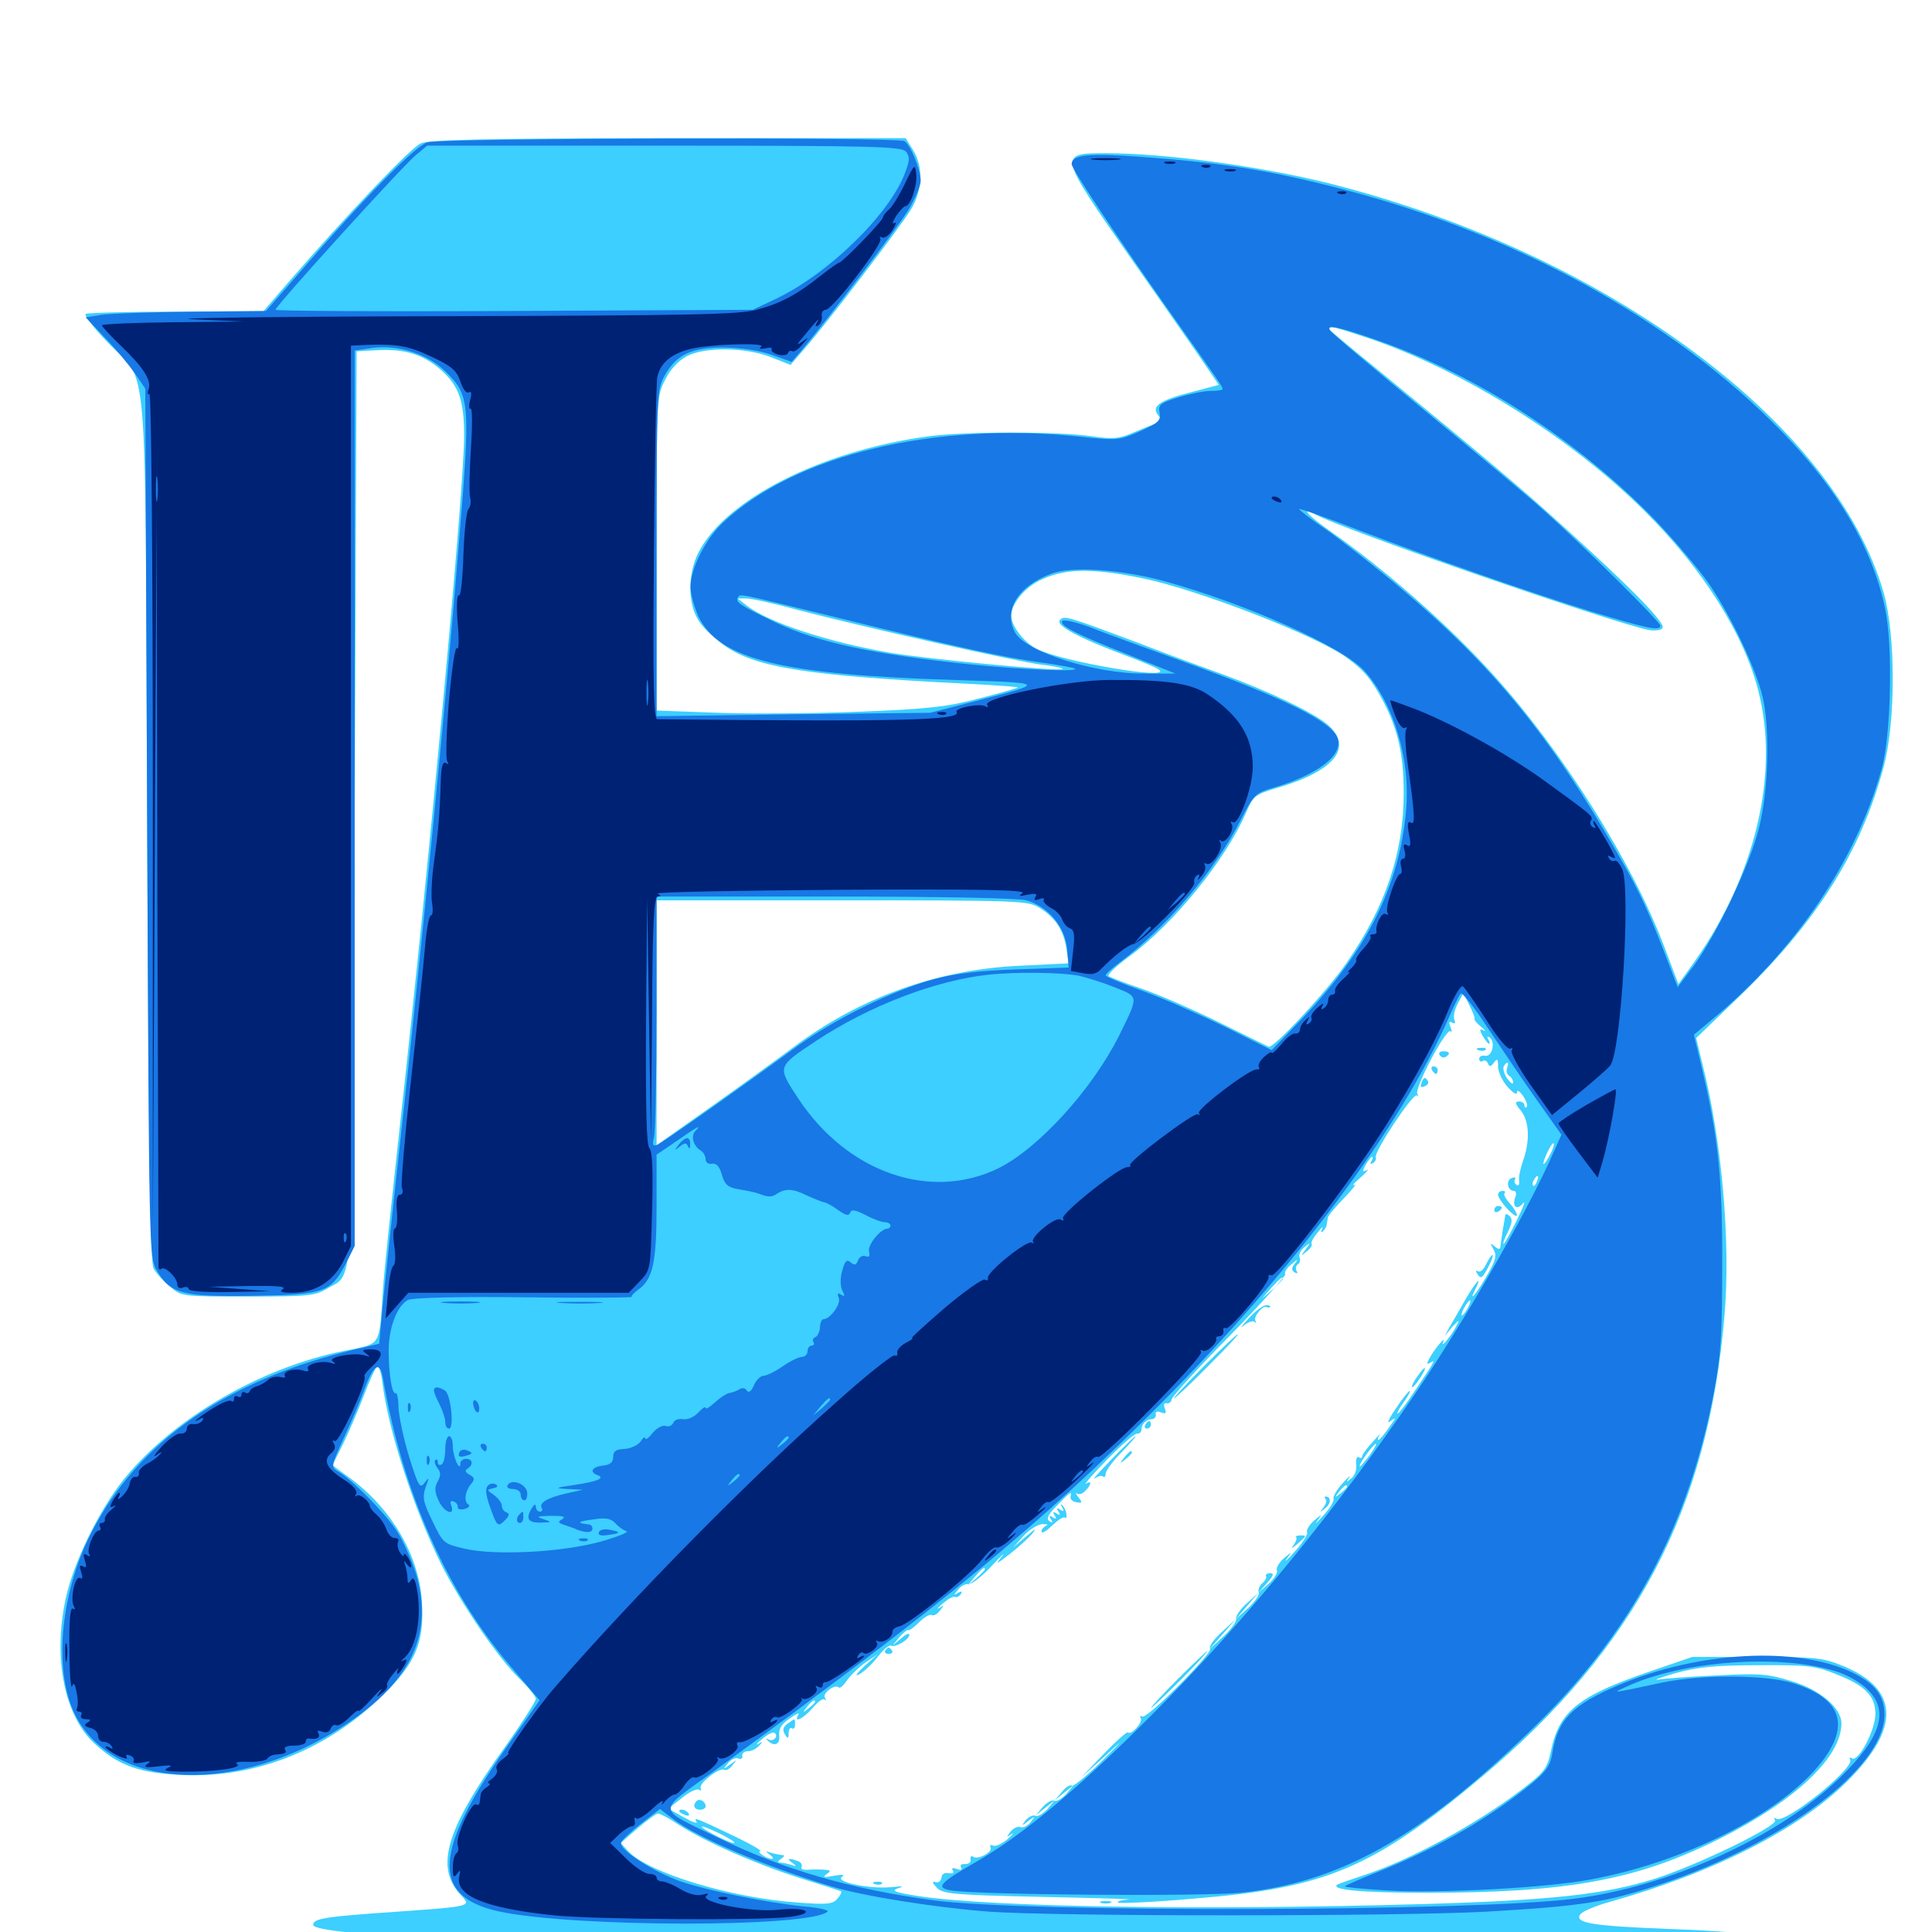 <svg xmlns="http://www.w3.org/2000/svg" viewBox="0 -1000 1000 1000">
	<path fill="#3ccfff" d="M217.773 -925.781C212.5 -923.438 180.078 -889.453 148.438 -852.93L136.133 -838.672H90.82C66.016 -838.672 44.922 -838.086 44.336 -837.5C43.555 -836.719 48.633 -830.078 55.664 -822.852C77.344 -799.805 75 -828.32 76.172 -572.07C76.953 -399.609 77.734 -346.484 79.492 -343.359C80.859 -341.016 84.57 -336.719 88.086 -333.984C93.945 -328.906 94.141 -328.906 128.32 -328.906C159.766 -328.906 163.086 -329.297 169.336 -333.008C183.594 -341.797 182.422 -322.656 183.594 -583.789L184.57 -818.164L195.312 -818.75C209.18 -819.531 218.945 -816.602 227.93 -808.789C237.5 -800.391 240.234 -792.773 240.234 -774.414C240.234 -746.875 222.266 -554.297 207.031 -417.773C202.93 -380.273 198.828 -341.992 198.242 -332.812C196.094 -302.148 197.852 -304.883 178.125 -300.781C134.961 -292.188 90.039 -266.016 64.453 -234.766C51.562 -218.945 37.891 -191.016 33.984 -172.461C27.344 -141.406 33.398 -111.523 49.219 -97.266C61.914 -85.742 72.461 -82.227 94.922 -81.25C132.812 -79.688 169.727 -94.531 198.438 -122.852C215.43 -139.648 219.727 -150 218.359 -171.484C216.797 -194.727 202.93 -218.75 181.641 -234.57L172.07 -241.602L177.539 -252.539C180.469 -258.594 185.352 -269.922 188.281 -277.539C191.211 -285.352 194.336 -292.188 195.312 -292.773C196.094 -293.164 197.461 -289.062 198.047 -283.398C201.367 -258.398 214.453 -218.359 228.516 -190.039C238.672 -169.922 257.617 -142.188 268.359 -131.641C273.242 -126.953 277.344 -121.875 277.344 -120.703C277.344 -119.336 270.508 -108.789 262.305 -97.07C230.664 -53.125 224.805 -33.594 238.672 -18.945C243.945 -13.281 244.141 -13.281 206.055 -10.547C168.555 -8.008 162.109 -7.031 162.109 -3.711C162.109 2.344 281.445 6.836 487.305 8.203C651.758 9.375 865.625 7.031 893.945 3.906C912.891 1.758 902.734 -0.195 864.062 -1.562C823.828 -3.125 814.258 -4.688 818.164 -9.375C819.336 -10.742 825.781 -13.477 832.617 -15.43C886.523 -30.469 931.25 -53.125 956.25 -78.125C983.984 -105.664 983.008 -125.977 953.516 -137.891C943.359 -141.992 939.258 -142.383 909.18 -142.383H875.977L854.297 -134.961C816.602 -122.07 807.031 -114.258 802.734 -93.555C800.781 -84.57 799.609 -82.812 787.305 -73.438C763.672 -55.469 729.297 -36.914 705.078 -29.102C699.219 -27.148 693.555 -25.195 692.383 -24.609C687.891 -21.875 704.883 -20.312 738.281 -20.312C811.133 -20.312 846.875 -26.758 889.648 -48.047C929.102 -67.773 953.125 -90.43 953.125 -108.008C953.125 -116.016 941.797 -125.586 927.148 -129.883C915.039 -133.594 910.742 -133.984 888.867 -132.812C875.391 -132.227 861.719 -131.25 858.398 -130.664C855.273 -130.273 859.18 -131.641 867.188 -133.984C878.906 -137.109 887.5 -138.086 910.156 -138.086C935.352 -138.281 939.844 -137.695 950 -133.594C965.234 -127.734 970.703 -122.266 970.703 -112.891C970.703 -104.492 961.914 -87.891 958.594 -89.844C957.422 -90.625 957.031 -90.43 957.617 -89.258C960.352 -84.961 924.023 -55.859 919.531 -58.594C918.164 -59.375 917.969 -59.18 918.75 -57.812C920.508 -54.883 877.734 -34.18 856.445 -27.539C830.469 -19.336 802.539 -16.406 736.328 -14.453C622.266 -11.133 513.281 -12.891 475.586 -18.555C463.086 -20.508 460.938 -21.289 464.844 -22.656C468.359 -23.633 467.383 -23.828 461.523 -23.242C450.977 -22.07 432.031 -25.781 435.742 -28.516C437.5 -29.688 436.328 -29.883 431.641 -29.102C426.562 -28.125 425.586 -28.32 427.734 -29.883C430.273 -31.641 430.078 -32.031 426.758 -32.227C424.609 -32.422 420.703 -32.422 418.359 -32.227C415.82 -32.031 414.258 -32.617 414.844 -33.594C415.43 -34.766 414.648 -36.133 412.891 -36.719C408.203 -38.477 406.836 -38.086 410.156 -35.742C412.5 -33.984 412.5 -33.789 409.57 -34.766C407.617 -35.352 404.883 -35.938 403.711 -35.938C402.344 -35.938 402.539 -36.719 404.297 -37.891C406.055 -39.062 406.25 -39.844 404.883 -39.844C403.711 -39.844 400.977 -40.43 399.023 -41.016C396.094 -41.992 396.094 -41.797 398.438 -40.039C400 -38.867 400.586 -37.891 399.414 -37.891C396.68 -37.891 391.211 -41.797 393.555 -41.797C394.727 -41.992 388.867 -45.312 380.859 -49.219C359.57 -59.375 358.984 -59.57 360.547 -57.031C361.328 -55.859 358.398 -56.836 353.906 -59.375L345.898 -63.867L352.93 -69.336C356.641 -72.461 360.742 -74.414 361.914 -73.633C362.891 -73.047 363.281 -73.242 362.695 -74.414C361.328 -76.758 372.461 -85.352 374.805 -83.984C375.781 -83.398 377.734 -84.375 379.102 -86.328C381.641 -89.453 381.641 -89.453 377.93 -86.719C374.219 -83.984 374.219 -83.984 376.758 -87.305C378.32 -89.258 380.664 -90.43 382.031 -89.844C383.594 -89.258 384.57 -89.844 384.18 -91.211C383.984 -92.578 385.352 -93.555 387.109 -93.555C389.062 -93.555 391.602 -94.922 392.969 -96.484C395.117 -98.828 394.922 -98.828 392.578 -97.461C390.82 -96.289 391.602 -97.461 394.336 -99.805C397.07 -102.148 400 -103.711 400.781 -103.125C403.32 -101.562 400.391 -98.242 397.852 -99.609C396.484 -100.391 396.289 -100.195 397.07 -99.414C400.391 -95.703 403.906 -96.875 403.32 -101.562C402.93 -105.078 404.492 -107.617 408.789 -110.547C412.109 -112.891 414.062 -113.867 413.281 -112.5C410.352 -107.812 415.82 -110.352 420.508 -115.82C423.242 -119.141 425.977 -121.094 426.758 -120.312C427.734 -119.531 427.734 -119.922 426.953 -121.289C425.586 -123.633 432.227 -128.516 434.18 -126.562C434.766 -125.977 436.523 -127.539 438.281 -130.078C440.039 -132.617 444.141 -136.719 447.656 -139.258L454.102 -143.555L447.266 -137.5C443.164 -133.594 442.188 -132.031 444.727 -133.398C447.07 -134.57 451.367 -138.672 454.297 -142.383C457.031 -146.094 460.156 -148.633 461.133 -148.242C463.086 -146.875 470.703 -151.367 470.703 -153.906C470.703 -154.883 468.75 -154.102 466.406 -151.953L461.914 -148.242L465.625 -152.734C467.773 -155.078 469.727 -156.641 470.117 -156.25C470.508 -155.859 473.047 -157.617 475.781 -160.352C478.32 -162.891 481.25 -164.648 482.227 -164.062C483.203 -163.477 485.156 -164.453 486.523 -166.406C488.867 -169.336 488.867 -169.531 486.328 -167.773C484.57 -166.797 485.352 -167.773 488.086 -170.117C490.82 -172.461 493.555 -174.023 494.336 -173.438C495.117 -173.047 496.484 -173.633 497.266 -174.805C498.242 -176.367 497.852 -176.562 495.898 -175.586C493.555 -174.023 493.555 -174.414 495.898 -177.148C497.266 -179.102 499.805 -180.273 501.172 -180.078C502.734 -179.688 508.203 -183.984 513.281 -189.453C518.359 -194.922 520.703 -197.07 518.555 -194.336C515.039 -190.039 515.43 -190.039 522.461 -195.508C526.758 -198.828 532.031 -203.516 534.18 -206.055C536.914 -209.375 535.938 -208.984 531.25 -204.883L524.414 -199.023L529.688 -204.883C532.617 -208.203 537.109 -210.938 539.453 -211.133C541.992 -211.133 542.773 -210.938 541.602 -210.352C540.234 -209.766 539.062 -208.398 539.062 -207.227C539.062 -206.055 541.602 -207.422 544.531 -210.352C547.656 -213.281 550.586 -215.234 551.172 -214.453C551.953 -213.867 552.148 -214.648 551.953 -216.406C551.758 -217.969 550.781 -220.117 549.805 -220.898C549.023 -221.68 548.828 -221.289 549.805 -219.727C550.977 -217.773 550.586 -217.383 548.828 -218.555C547.07 -219.727 546.68 -219.336 547.852 -217.578C549.023 -215.82 548.633 -215.43 546.875 -216.602C545.117 -217.773 544.727 -217.383 545.898 -215.625C547.07 -213.867 546.68 -213.477 544.922 -214.648C543.164 -215.82 542.773 -215.43 543.945 -213.672C545.117 -211.914 544.727 -211.523 543.164 -212.695C541.406 -213.672 542.383 -216.016 547.07 -220.703C554.102 -227.93 554.883 -228.516 554.102 -225.195C553.906 -224.023 555.273 -222.656 557.227 -222.461C560.156 -221.875 560.352 -222.266 558.203 -225C556.836 -226.758 556.445 -227.734 557.422 -226.953C558.398 -226.172 560.352 -226.758 561.719 -228.32C565.039 -231.641 565.234 -233.984 562.109 -232.031C560.742 -231.25 565.625 -236.914 573.047 -244.531C580.469 -252.148 587.5 -258.203 588.672 -258.008C589.648 -257.812 590.625 -258.594 590.82 -259.961C590.82 -262.891 593.359 -265.43 596.289 -265.43C597.656 -265.625 598.438 -266.602 598.242 -267.969C597.852 -269.336 599.023 -269.727 600.977 -268.945C603.32 -267.969 603.906 -268.555 602.93 -270.898C602.148 -272.852 602.539 -274.023 603.906 -273.633C605.273 -273.438 606.25 -274.414 606.445 -275.586C606.445 -276.953 619.922 -291.797 636.328 -308.398C652.734 -325.195 665.625 -339.648 665.234 -340.43C664.648 -341.406 666.016 -343.75 668.555 -345.703C671.68 -348.438 672.07 -348.438 670.312 -346.094C668.359 -343.75 668.359 -342.578 670.117 -341.406C671.484 -340.625 671.875 -340.82 671.094 -342.188C670.508 -343.359 670.703 -344.727 671.68 -345.508C672.852 -346.094 673.242 -347.852 672.656 -349.219C672.07 -350.586 673.242 -352.93 675.195 -354.492C678.516 -357.031 678.516 -357.031 675.781 -353.32C673.047 -349.609 673.047 -349.609 676.172 -352.148C678.125 -353.516 679.297 -355.273 678.906 -356.055C678.32 -356.836 679.883 -359.57 682.031 -362.109C684.18 -364.844 685.156 -365.625 684.375 -364.062C683.594 -362.305 683.789 -361.719 684.766 -362.695C685.742 -363.672 686.719 -365.234 686.719 -366.211C686.914 -367.188 687.109 -368.75 687.305 -369.727C687.305 -370.703 691.211 -375.195 695.508 -379.688C700 -384.375 702.539 -387.5 700.977 -386.719C699.414 -385.938 700.977 -387.695 704.102 -390.43C707.422 -393.359 708.789 -395.117 707.422 -394.336C705.273 -393.164 705.078 -393.75 706.836 -397.07C708.203 -399.219 709.57 -401.172 710.156 -401.172C710.742 -401.172 710.547 -400.195 709.766 -398.828C708.984 -397.461 709.18 -397.266 710.742 -398.047C711.914 -398.828 712.5 -400.195 712.109 -400.977C710.742 -403.125 731.445 -434.57 733.398 -433.008C734.18 -432.031 734.375 -432.422 733.594 -433.789C732.031 -436.719 748.633 -468.164 750.781 -466.211C751.562 -465.43 751.562 -466.406 750.781 -468.359C749.805 -470.898 750 -471.68 751.562 -470.703C753.125 -469.922 753.516 -470.312 752.734 -472.266C752.148 -473.828 752.93 -477.539 754.492 -480.469L757.422 -485.938L760.547 -479.688C762.305 -476.367 763.477 -473.047 763.281 -472.656C762.891 -472.07 764.453 -470.312 766.602 -468.555C768.75 -466.797 769.336 -466.016 767.969 -466.602C765.82 -467.773 765.625 -467.188 767.383 -463.867C768.75 -461.719 770.117 -459.766 770.703 -459.766C771.289 -459.766 771.094 -460.742 770.312 -462.109C769.531 -463.281 769.727 -463.672 770.898 -463.086C774.219 -460.938 772.461 -452.93 768.75 -453.516C766.992 -453.906 765.625 -453.125 765.625 -451.953C765.625 -450.781 766.406 -450.195 767.383 -450.781C768.359 -451.562 769.727 -450.781 770.117 -449.609C770.898 -447.656 771.68 -447.852 773.242 -450C775 -452.344 775.391 -451.953 775.391 -448.047C775.391 -445.312 777.539 -440.625 780.273 -437.5C783.008 -434.375 785.156 -433.008 785.156 -434.57C785.156 -436.133 786.523 -435.352 788.281 -432.812C790.039 -430.273 790.82 -427.734 790.234 -427.148C789.648 -426.367 789.062 -426.758 789.062 -427.93C789.062 -428.906 787.891 -429.883 786.328 -429.883C783.984 -429.883 784.18 -428.711 787.305 -425C791.602 -419.531 791.992 -409.375 788.281 -399.023C786.914 -395.117 785.938 -390.625 786.328 -388.672C786.523 -386.914 785.938 -385.938 784.961 -386.719C783.984 -387.305 783.594 -388.672 784.18 -389.648C784.766 -390.625 783.984 -390.82 782.422 -390.234C779.297 -389.062 780.273 -383.594 783.594 -383.594C784.766 -383.594 784.961 -382.227 784.375 -380.469C782.422 -375.586 785.156 -373.242 788.281 -377.148C789.844 -379.102 788.477 -375.195 785.156 -368.555C781.836 -361.719 778.711 -356.25 778.32 -356.25C777.734 -356.25 778.711 -358.984 780.469 -362.305C782.617 -366.797 783.008 -368.945 781.445 -370.508C780.273 -371.68 779.102 -371.875 779.102 -370.898C778.906 -369.727 778.516 -366.797 777.93 -364.062C777.539 -361.328 776.953 -357.617 776.758 -355.859C776.562 -353.125 775.977 -352.93 773.633 -354.883C771.289 -356.836 771.094 -356.641 773.047 -353.32C774.805 -350.195 774.219 -347.852 770.117 -340.625C764.844 -331.25 759.766 -324.805 763.477 -332.422C767.578 -340.43 764.062 -336.914 758.594 -327.539C755.664 -322.266 751.953 -316.016 750.391 -313.281L747.656 -308.398L751.758 -313.281C755.078 -316.797 755.664 -317.188 754.102 -314.258C751.758 -309.375 745.312 -301.367 747.07 -305.469C748.633 -308.984 742.578 -301.953 739.844 -296.875C738.281 -294.141 738.477 -293.555 740.43 -294.727C743.359 -296.68 742.578 -295.312 732.031 -279.688C727.93 -273.438 724.023 -268.359 723.438 -268.359C722.852 -268.359 724.219 -271.094 726.562 -274.219C728.906 -277.539 730.273 -280.078 729.688 -280.078C729.102 -280.078 725.781 -275.977 722.461 -270.898C718.555 -265.234 717.578 -262.695 719.727 -264.453C722.852 -266.797 722.656 -266.211 718.945 -261.133C716.602 -257.617 714.062 -254.688 713.477 -254.688C712.891 -254.688 713.086 -255.859 714.062 -257.227C715.039 -258.594 713.477 -257.031 710.547 -253.711C707.617 -250.586 705.078 -247.07 705.078 -246.289C705.078 -245.312 704.297 -245.117 703.32 -245.703C702.344 -246.484 701.758 -244.727 701.953 -241.992C702.344 -239.258 701.172 -236.133 699.414 -234.766C696.68 -232.617 696.68 -232.617 698.242 -235.156C699.414 -236.914 697.852 -235.547 694.922 -232.227C691.992 -229.102 689.844 -225.391 690.234 -224.219C690.625 -223.047 688.281 -219.141 684.766 -215.43C681.445 -211.719 680.078 -210.352 681.641 -212.5C684.57 -216.602 684.57 -216.602 680.078 -212.891C677.734 -210.742 675.977 -208.008 676.562 -206.836C676.953 -205.664 674.023 -201.172 670.117 -196.875C666.211 -192.578 664.453 -190.82 666.016 -193.164C668.945 -197.07 668.945 -197.07 664.453 -193.359C662.109 -191.211 660.352 -188.477 660.938 -187.109C661.328 -185.938 659.57 -182.812 656.641 -180.273L651.367 -175.586L655.859 -180.664C659.18 -184.375 659.57 -185.742 657.422 -185.742C655.859 -185.742 654.883 -184.961 655.273 -184.18C655.859 -183.594 654.883 -181.836 653.32 -180.469C651.953 -179.297 650.977 -177.148 651.562 -175.781C651.953 -174.609 649.609 -170.898 646.094 -167.773L639.648 -161.914L645.508 -168.75L651.367 -175.586L645.117 -169.922C641.797 -166.992 639.453 -163.281 639.844 -162.109C640.234 -160.938 637.305 -156.836 633.398 -153.125L625.977 -146.289L632.812 -154.102L639.648 -161.914L632.422 -155.273C628.32 -151.562 625.586 -147.852 626.367 -146.68C627.734 -144.336 593.555 -109.961 591.211 -111.523C590.039 -112.109 589.844 -111.719 590.43 -110.742C591.797 -108.594 585.352 -101.562 583.789 -103.32C583.203 -103.711 577.539 -98.633 571.094 -91.992L559.57 -79.883L571.484 -90.625C582.422 -100.781 582.422 -100.586 569.922 -88.086C562.5 -80.859 555.859 -75.391 554.883 -75.781C553.906 -76.367 551.562 -75 549.609 -72.461L545.898 -68.164L550.781 -72.07L555.664 -75.977L551.953 -71.484C549.805 -69.141 547.07 -67.383 545.703 -67.969C544.336 -68.555 541.797 -66.992 539.648 -64.648L536.133 -60.352L541.016 -64.258L545.898 -68.164L542.188 -63.672C540.039 -61.328 537.305 -59.57 535.938 -60.156C534.57 -60.742 532.422 -59.57 530.859 -57.812C528.516 -54.688 528.711 -54.688 532.227 -57.422C535.938 -60.156 535.938 -60.156 533.398 -56.836C531.836 -54.883 529.492 -53.711 528.125 -54.297C526.758 -54.883 524.609 -53.711 523.047 -51.953C520.898 -49.023 520.898 -48.828 523.438 -50.586C525.195 -51.758 524.219 -50.586 521.484 -48.047C518.75 -45.703 515.43 -44.141 514.062 -44.727C512.695 -45.312 512.109 -44.922 512.695 -43.75C514.062 -41.602 506.445 -37.305 503.906 -38.867C502.734 -39.648 502.148 -39.062 502.344 -37.5C502.734 -36.133 501.367 -35.156 499.609 -35.156C497.656 -35.352 496.68 -34.57 497.461 -33.398C498.242 -32.227 497.461 -31.836 495.312 -32.617C493.164 -33.398 492.383 -33.203 493.164 -31.836C493.945 -30.664 493.164 -30.078 491.016 -30.469C488.867 -30.859 487.305 -29.883 487.305 -28.125C487.109 -26.562 485.938 -25.391 484.375 -25.781C482.227 -26.367 482.422 -25.586 484.961 -22.852C488.086 -19.727 493.555 -19.141 539.648 -18.164C567.773 -17.578 587.891 -16.992 584.18 -16.797C580.469 -16.602 577.93 -15.82 578.711 -15.234C579.297 -14.648 597.461 -15.43 619.141 -17.383C686.523 -22.852 710.938 -33.203 767.188 -80.469C846.289 -146.875 884.18 -218.555 892.578 -318.945C895.898 -356.836 891.211 -409.961 881.055 -449.805L877.93 -462.695L898.828 -482.812C940.234 -522.461 963.086 -558.789 975 -603.125C981.25 -626.562 981.25 -671.094 975 -693.164C949.609 -781.445 831.055 -868.945 688.086 -905.078C652.734 -913.867 603.125 -920.703 572.656 -920.703C547.461 -920.703 547.461 -920.508 585.547 -866.016C598.047 -848.242 613.281 -826.367 619.531 -817.383L630.859 -800.781L616.797 -797.07C600.391 -792.969 595.703 -789.648 599.414 -785.156C601.562 -782.617 601.367 -781.836 598.438 -780.859C596.289 -780.078 590.82 -777.93 586.328 -775.977C579.102 -772.852 575.781 -772.656 564.844 -774.219C547.266 -776.758 498.047 -776.758 479.492 -774.023C424.609 -766.406 375.586 -741.406 361.523 -714.062C355.859 -702.93 355.859 -687.109 361.914 -678.32C364.258 -674.609 370.508 -668.945 375.586 -665.43C391.992 -654.297 418.945 -650.195 500.586 -646.094C515.43 -645.312 527.148 -644.531 526.758 -644.141C526.562 -643.75 517.383 -641.211 506.836 -638.477C490.43 -634.18 480.664 -633.008 445.312 -631.641C422.266 -630.664 389.062 -630.469 371.68 -631.055L339.844 -632.227V-713.477C339.844 -794.141 339.844 -794.922 344.336 -803.516C346.875 -808.789 351.172 -813.281 355.469 -815.625C364.844 -820.508 385.547 -820.312 398.828 -815.234L409.18 -811.133L415.625 -818.555C427.344 -831.836 467.188 -883.984 471.875 -892.188C477.539 -902.148 477.93 -913.672 472.656 -922.266L468.75 -928.516H346.289C249.414 -928.32 222.461 -927.734 217.773 -925.781ZM708.203 -825C757.227 -808.398 813.477 -773.242 851.562 -735.156C881.445 -705.469 902.734 -671.68 910.156 -642.188C921.094 -599.805 908.594 -547.07 877.539 -502.93L868.75 -490.625L861.133 -510.742C844.727 -553.906 808.594 -611.328 773.047 -650.586C750 -676.172 717.188 -705.078 688.086 -725.391C676.758 -733.398 672.656 -738.086 681.055 -733.594C695.898 -725.586 837.695 -676.562 853.906 -673.828C856.836 -673.438 859.961 -673.828 860.547 -675C862.109 -677.344 845.703 -694.336 811.523 -725.391C787.891 -746.875 773.828 -758.789 711.523 -809.961C698.242 -820.703 687.5 -829.688 687.5 -830.078C687.5 -831.641 691.211 -830.664 708.203 -825ZM591.797 -700.586C620.898 -694.531 682.031 -670.703 697.07 -659.57C706.25 -652.93 709.961 -648.242 716.211 -636.523C723.633 -622.07 726.562 -609.375 726.562 -589.453C726.562 -558.789 717.188 -530.664 697.07 -501.758C687.109 -487.109 658.984 -457.031 656.641 -458.203C655.859 -458.594 644.336 -464.258 630.859 -470.898C617.383 -477.539 599.414 -485.352 590.82 -488.281C582.227 -491.211 574.609 -494.141 573.828 -494.727C573.047 -495.508 577.539 -499.805 584.18 -504.688C607.031 -521.289 634.375 -554.883 644.922 -579.297C648.633 -587.891 649.609 -588.672 659.766 -591.797C690.625 -600.586 700.977 -613.086 687.109 -625C679.688 -631.25 656.445 -642.383 632.812 -650.977C623.633 -654.297 604.297 -661.328 589.844 -666.992C551.758 -681.25 550.977 -681.445 548.633 -679.102C545.898 -676.367 558.984 -669.531 582.617 -660.742C591.406 -657.422 599.414 -654.102 600.195 -653.125C605.469 -648.047 549.609 -657.617 536.719 -664.062C529.883 -667.578 523.438 -675.977 523.438 -681.445C523.438 -687.109 529.883 -695.312 537.5 -699.219C550.391 -705.859 564.453 -706.25 591.797 -700.586ZM412.695 -684.375C446.094 -675.586 526.953 -657.422 539.648 -655.859C545.898 -655.273 550.586 -654.102 550 -653.711C548.633 -652.344 480.664 -658.789 460.938 -662.109C428.906 -667.578 398.047 -677.734 386.523 -686.523L381.836 -690.234H386.328C388.867 -690.234 400.586 -687.695 412.695 -684.375ZM538.086 -530.078C546.289 -525 550.391 -518.75 551.953 -508.984L553.125 -501.367L529.102 -500.195C485.742 -498.438 445.117 -483.789 410.742 -458.008C402.344 -451.758 383.008 -437.695 367.773 -426.953L339.844 -407.227V-470.508V-533.984H435.742C528.711 -533.984 532.031 -533.789 538.086 -530.078ZM780.078 -447.266C779.492 -445.703 779.883 -443.945 781.055 -443.164C782.227 -442.578 783.203 -441.016 783.203 -439.648C783.203 -438.477 781.836 -439.453 780.078 -441.797C778.516 -444.141 777.734 -447.07 778.32 -448.047C780.078 -450.977 781.25 -450.391 780.078 -447.266ZM801.953 -401.758C800.391 -398.828 799.023 -396.875 798.828 -397.656C798.828 -400 803.32 -408.984 804.102 -408.203C804.688 -407.812 803.711 -404.883 801.953 -401.758ZM795.508 -388.477C794.922 -386.719 793.945 -385.742 793.555 -386.328C792.969 -386.914 793.164 -388.086 793.945 -389.258C795.703 -392.383 796.875 -391.797 795.508 -388.477ZM664.062 -338.086C664.062 -337.695 661.719 -335.352 658.789 -332.617L653.32 -327.93L658.008 -333.398C662.5 -338.281 664.062 -339.648 664.062 -338.086ZM759.766 -323.047C758.594 -320.898 757.227 -319.141 756.641 -319.141C756.25 -319.141 756.641 -320.898 757.812 -323.047C758.984 -325.195 760.352 -326.953 760.938 -326.953C761.328 -326.953 760.938 -325.195 759.766 -323.047ZM708.984 -246.875C706.641 -243.75 704.297 -241.016 703.906 -241.016C703.32 -241.016 704.688 -243.75 707.031 -246.875C709.375 -250.195 711.719 -252.734 712.109 -252.734C712.695 -252.734 711.328 -250.195 708.984 -246.875ZM697.266 -230.469C697.266 -230.078 695.703 -228.516 693.945 -227.148C690.82 -224.609 690.625 -224.805 693.164 -227.93C695.703 -231.055 697.266 -232.031 697.266 -230.469ZM509.766 -187.695C509.766 -187.305 507.812 -185.352 505.469 -183.203L500.977 -179.492L504.688 -183.984C508.203 -188.086 509.766 -189.258 509.766 -187.695ZM421.875 -119.141C421.875 -118.75 420.312 -117.188 418.555 -115.82C415.43 -113.281 415.234 -113.477 417.773 -116.602C420.312 -119.727 421.875 -120.703 421.875 -119.141ZM351.367 -55.469C365.82 -46.289 391.797 -34.961 414.062 -27.93C425.391 -24.414 434.961 -21.289 435.352 -21.094C435.742 -20.703 434.961 -18.945 433.398 -17.188C431.055 -14.453 428.125 -14.062 413.086 -15.234C378.32 -17.578 335.352 -30.664 325 -41.992L321.289 -46.094L330.078 -53.711C334.961 -57.812 339.648 -61.328 340.625 -61.328C341.602 -61.328 346.484 -58.789 351.367 -55.469ZM380.078 -46.094C379.102 -45.312 363.281 -53.125 363.281 -54.492C363.281 -55.078 367.188 -53.516 372.07 -51.172C376.758 -48.828 380.469 -46.68 380.078 -46.094ZM765.234 -456.445C763.672 -457.031 764.258 -457.617 766.406 -457.617C768.555 -457.812 769.727 -457.227 768.945 -456.641C768.359 -456.055 766.602 -455.859 765.234 -456.445ZM745.117 -453.906C745.898 -452.734 747.266 -452.344 748.242 -452.93C750.977 -454.688 750.391 -455.859 746.875 -455.859C745.312 -455.859 744.531 -454.883 745.117 -453.906ZM741.211 -446.094C741.797 -445.117 742.773 -444.141 743.359 -444.141C743.75 -444.141 744.141 -445.117 744.141 -446.094C744.141 -447.266 743.164 -448.047 741.992 -448.047C741.016 -448.047 740.625 -447.266 741.211 -446.094ZM735.742 -439.453C734.961 -437.5 735.547 -436.914 737.305 -437.695C738.867 -438.281 739.648 -439.453 739.062 -440.43C737.695 -442.773 736.914 -442.578 735.742 -439.453ZM775.391 -381.641C775.391 -380.469 777.539 -377.148 780.273 -374.219C783.008 -371.289 785.156 -369.922 785.156 -371.094C785.156 -372.07 783.398 -375 781.445 -377.148C779.297 -379.492 778.125 -381.836 778.711 -382.422C779.492 -383.008 778.906 -383.594 777.734 -383.594C776.367 -383.594 775.391 -382.617 775.391 -381.641ZM773.438 -373.633C773.438 -374.805 774.414 -375.781 775.391 -375.781C776.562 -375.781 777.344 -375.391 777.344 -375C777.344 -374.414 776.562 -373.438 775.391 -372.852C774.414 -372.266 773.438 -372.656 773.438 -373.633ZM769.141 -345.508C767.969 -342.969 766.211 -341.211 765.039 -341.992C763.867 -342.578 763.672 -342.188 764.453 -341.016C766.406 -337.695 767.188 -338.086 770.508 -344.531C772.266 -347.852 773.047 -350.391 772.461 -350.391C771.875 -350.391 770.508 -348.242 769.141 -345.508ZM646.094 -317.383C642.578 -313.477 641.406 -311.914 643.75 -313.867C645.898 -315.625 648.438 -316.602 649.414 -315.82C650.195 -314.844 650.391 -315.234 649.805 -316.406C648.633 -318.555 653.906 -324.805 655.664 -323.438C656.25 -323.047 657.031 -323.047 657.422 -323.633C657.812 -324.023 656.836 -324.414 655.273 -324.414C653.711 -324.414 649.609 -321.289 646.094 -317.383ZM623.047 -292.773C613.867 -283.594 607.031 -276.172 607.617 -276.172C608.203 -276.172 616.211 -283.594 625.195 -292.773C634.375 -301.953 641.406 -309.375 640.625 -309.375C640.039 -309.375 632.227 -301.953 623.047 -292.773ZM734.961 -289.453C732.031 -285.547 730.078 -282.031 731.055 -282.031C731.641 -282.031 733.398 -284.18 735.156 -286.914C738.477 -291.992 738.281 -293.75 734.961 -289.453ZM592.773 -262.5C592.188 -261.523 592.578 -260.547 593.555 -260.547C594.727 -260.547 595.703 -261.523 595.703 -262.5C595.703 -263.672 595.312 -264.453 594.922 -264.453C594.336 -264.453 593.359 -263.672 592.773 -262.5ZM575.195 -244.531C568.75 -237.891 564.844 -233.398 566.602 -234.766C568.359 -235.938 570.312 -236.523 570.898 -235.742C571.68 -235.156 572.266 -235.742 572.266 -237.109C572.266 -238.672 575.977 -243.75 580.469 -248.242C584.961 -252.93 588.281 -256.641 587.695 -256.641C587.305 -256.641 581.641 -251.172 575.195 -244.531ZM581.836 -245.508C579.297 -242.383 579.492 -242.188 582.617 -244.727C585.742 -247.266 586.719 -248.828 585.156 -248.828C584.766 -248.828 583.203 -247.266 581.836 -245.508ZM686.133 -224.023C686.914 -223.438 686.328 -221.484 684.961 -219.727C682.812 -216.992 683.008 -216.992 685.938 -219.336C689.062 -221.68 689.062 -225.391 686.133 -225.391C685.352 -225.391 685.547 -224.805 686.133 -224.023ZM670.898 -204.297C671.484 -203.711 670.703 -201.953 669.531 -200.195C667.969 -198.242 668.75 -198.438 671.484 -200.781C676.562 -205.273 676.562 -205.273 672.852 -205.273C671.289 -205.273 670.312 -204.688 670.898 -204.297ZM458.203 -145.703C457.617 -144.727 458.398 -143.945 459.961 -143.945C461.523 -143.945 462.305 -144.727 461.719 -145.703C461.133 -146.484 460.352 -147.266 459.961 -147.266C459.57 -147.266 458.789 -146.484 458.203 -145.703ZM609.375 -130.664C601.367 -122.656 595.312 -116.016 595.898 -116.016C596.289 -116.016 603.32 -122.656 611.328 -130.664C619.336 -138.672 625.391 -145.312 624.805 -145.312C624.414 -145.312 617.383 -138.672 609.375 -130.664ZM407.617 -107.812C405.273 -106.055 404.883 -104.492 406.25 -102.344C407.812 -99.805 408.203 -100 408.203 -102.93C408.203 -104.883 408.984 -106.055 409.766 -105.469C410.742 -104.883 411.523 -105.664 411.523 -107.227C411.523 -110.742 411.719 -110.742 407.617 -107.812ZM360.547 -67.773C358.398 -65.625 359.375 -63.281 362.305 -63.281C363.867 -63.281 365.234 -64.062 365.234 -65.039C365.234 -67.578 362.109 -69.336 360.547 -67.773ZM351.562 -62.5C351.562 -64.062 355.273 -63.281 356.445 -61.328C357.031 -60.156 356.25 -59.961 354.688 -60.547C352.93 -61.133 351.562 -62.109 351.562 -62.5ZM452.734 -24.805C451.172 -25.391 451.758 -25.977 453.906 -25.977C456.055 -26.172 457.227 -25.586 456.445 -25C455.859 -24.414 454.102 -24.219 452.734 -24.805ZM569.922 -15.039C568.555 -15.625 569.531 -16.016 572.266 -16.016C575 -16.016 575.977 -15.625 574.805 -15.039C573.438 -14.648 571.094 -14.648 569.922 -15.039Z"/>
	<path fill="#1878e5" d="M221.289 -926.367C215.039 -924.609 187.891 -897.07 154.102 -857.812L137.695 -839.062L99.609 -838.672C78.711 -838.477 57.617 -837.695 52.93 -837.109L44.336 -835.742L54.492 -825C60.156 -819.141 66.992 -810.742 69.922 -806.641L75.195 -798.828L76.172 -574.219C77.148 -352.539 77.148 -349.414 81.055 -342.578C88.281 -330.273 94.141 -328.711 131.25 -329.297C168.359 -329.883 171.289 -331.055 179.297 -346.484L183.594 -355.078V-586.914V-818.555L192.969 -819.922C206.25 -821.68 221.68 -816.602 230.664 -807.617C243.359 -795.117 243.555 -791.797 237.5 -718.555C231.25 -641.211 217.969 -506.445 207.227 -409.961C202.93 -371.289 198.828 -331.836 197.852 -322.07L196.289 -304.492L185.547 -301.953C117.969 -286.328 71.289 -254.102 46.875 -205.859C31.055 -174.609 27.539 -134.57 39.062 -112.109C58.984 -73.047 123.242 -70.703 178.711 -107.227C213.086 -129.883 224.609 -154.688 215.234 -185.742C212.891 -192.969 208.398 -203.125 205.078 -208.008C199.023 -217.188 181.641 -234.766 174.805 -238.477C171.289 -240.625 171.289 -241.211 178.125 -256.055C182.031 -264.453 186.719 -275.391 188.477 -280.469C193.359 -293.945 196.68 -295.898 198.242 -286.523C208.789 -225.977 232.031 -174.414 266.602 -134.766L279.297 -119.922L262.5 -96.094C224.219 -41.797 223.047 -18.555 257.812 -10.742C295.703 -2.344 418.945 -2.148 428.32 -10.547C429.297 -11.328 423.438 -12.695 415.625 -13.281C396.68 -15.234 366.797 -21.289 352.344 -26.172C337.891 -31.25 320.117 -42.773 321.484 -46.289C321.875 -47.656 326.758 -52.148 332.031 -56.25L341.602 -63.672L348.242 -58.594C360.938 -48.828 395.312 -34.18 430.859 -23.438C447.07 -18.555 483.789 -12.695 511.719 -10.547C546.094 -8.008 723.438 -8.008 769.727 -10.547C819.141 -13.477 830.859 -15.234 859.18 -24.609C923.047 -45.898 974.609 -84.57 975.391 -111.914C975.586 -122.07 970.703 -128.516 958.594 -134.375C930.078 -148.047 878.906 -145.312 837.695 -127.734C813.867 -117.578 806.25 -109.961 803.516 -92.773C802.539 -86.328 800.391 -83.203 793.164 -77.148C772.266 -59.961 745.898 -44.531 717.383 -32.812C706.055 -28.32 696.484 -24.219 696.094 -23.633C695.508 -23.242 705.469 -22.266 718.164 -21.484C745.508 -19.922 801.172 -22.852 824.219 -27.344C869.531 -35.938 915.039 -58.008 938.086 -82.422C958.594 -104.492 955.273 -120.312 928.32 -128.711C914.453 -133.203 880.859 -133.398 860.352 -129.102C833.008 -123.242 833.984 -123.438 841.797 -126.953C871.094 -140.625 922.461 -144.141 951.367 -134.57C956.641 -132.812 963.672 -128.711 966.797 -125.391C977.93 -114.453 973.633 -100.586 952.539 -80.078C921.484 -49.609 863.867 -23.242 814.453 -17.188C761.133 -10.547 530.273 -9.961 483.203 -16.406C440.82 -22.07 405.664 -32.227 372.07 -48.633C339.062 -64.648 339.258 -61.328 370.312 -83.789C488.867 -170.117 537.891 -210.352 600.781 -273.438C670.117 -343.164 725 -416.602 750 -473.438C752.539 -479.297 755.273 -484.961 756.055 -485.742C756.641 -486.719 763.086 -478.711 769.922 -468.164C776.953 -457.617 788.281 -440.82 795.312 -430.859L808.203 -412.695L802.344 -399.609C788.672 -369.531 757.031 -314.648 732.812 -279.102C691.211 -217.969 643.75 -159.961 595.703 -111.914C558.789 -74.805 529.883 -50.586 505.664 -36.523C485.938 -25.195 483.984 -22.852 492.578 -21.484C507.617 -19.141 622.852 -18.359 642.188 -20.312C693.359 -25.781 733.984 -48.242 791.016 -103.125C843.555 -153.32 873.828 -209.18 887.109 -279.492C890.82 -298.828 891.406 -309.375 891.406 -345.508C891.602 -390.234 889.258 -412.109 880.664 -448.047L876.758 -464.453L886.133 -472.266C929.102 -507.812 960.547 -554.297 973.828 -601.562C978.906 -619.336 979.883 -666.602 975.586 -685.742C968.75 -716.797 951.562 -746.289 922.852 -775.977C865.82 -834.961 781.641 -880.859 686.914 -904.102C654.102 -912.305 629.492 -916.016 591.406 -918.75C563.281 -920.898 554.688 -919.922 554.688 -915.039C554.688 -912.695 577.148 -878.906 603.32 -841.602C633.594 -798.828 632.812 -799.805 632.812 -798.633C632.812 -798.047 630.078 -797.656 626.562 -797.656C623.242 -797.656 615.625 -796.094 609.961 -794.336C600.391 -791.406 599.414 -790.43 600.195 -786.328C600.977 -782.422 599.609 -781.055 590.039 -776.758C579.297 -772.07 578.516 -771.875 558.594 -774.023C483.594 -781.836 411.328 -764.453 374.219 -729.492C365.234 -721.094 357.422 -705.664 357.422 -696.289C357.422 -692.578 359.375 -685.742 361.523 -680.859C372.266 -658.789 404.297 -650.781 494.141 -648.047C542.188 -646.484 541.992 -646.68 504.883 -637.109L481.445 -631.055L410.742 -630.273L339.844 -629.297V-713.672C339.844 -795.703 340.039 -798.242 343.945 -805.469C350.195 -816.602 357.812 -820.117 375 -820.117C384.18 -819.922 393.359 -818.555 399.805 -816.211L409.766 -812.695L414.648 -818.359C429.102 -835.547 464.453 -882.031 470.117 -891.211C473.633 -897.07 476.562 -903.906 476.562 -906.445C476.562 -912.109 471.289 -925 468.164 -926.953C464.844 -929.102 228.906 -928.516 221.289 -926.367ZM468.945 -921.484C470.898 -918.945 470.898 -917.188 468.75 -911.328C461.133 -889.648 428.516 -857.812 400.781 -844.922L389.648 -839.648L266.211 -839.062C198.242 -838.672 142.578 -839.062 142.578 -839.648C142.578 -841.602 207.812 -913.477 215.039 -919.531L221.094 -924.609H343.75C452.539 -924.609 466.602 -924.219 468.945 -921.484ZM713.086 -823.828C764.258 -806.055 817.188 -771.68 856.836 -730.664C867.383 -719.531 880.273 -704.297 885.352 -696.68C896.68 -679.688 908.789 -653.906 912.305 -639.453C916.211 -622.852 915.43 -590.82 910.352 -571.094C905.469 -551.758 888.672 -516.602 876.758 -500.195L868.359 -489.062L864.844 -498.242C853.711 -527.539 849.414 -537.109 837.5 -557.812C802.344 -619.141 773.047 -655.078 724.609 -695.898C712.305 -706.25 695.312 -719.531 687.109 -725.391C678.711 -731.055 672.266 -736.133 672.461 -736.523C672.852 -736.914 686.719 -732.031 703.32 -725.586C746.484 -709.18 789.648 -694.141 823.242 -683.594C852.734 -674.609 859.375 -673.242 859.375 -676.172C859.375 -678.125 819.922 -717.188 799.805 -735.156C792.383 -741.992 764.453 -765.234 737.891 -787.109C711.328 -808.984 689.062 -827.734 688.477 -828.906C686.328 -832.227 692.383 -831.055 713.086 -823.828ZM603.32 -699.023C646.094 -687.109 695.117 -665.039 706.25 -652.734C721.484 -635.742 730.273 -606.641 727.734 -580.078C724.219 -541.211 707.617 -508.398 674.609 -473.438L658.203 -456.445L634.375 -468.359C621.094 -474.805 601.758 -483.398 591.406 -487.109C580.859 -490.82 572.266 -494.531 572.266 -495.117C572.266 -495.898 575.586 -498.828 579.688 -501.953C603.711 -519.922 629.102 -549.805 641.992 -575.195C649.219 -589.258 649.609 -589.453 660.156 -592.578C682.617 -599.414 695.117 -609.18 692.383 -617.773C689.648 -626.367 665.234 -638.477 612.305 -657.617C592.969 -664.648 571.289 -672.461 564.062 -675.391C556.641 -678.125 550.391 -679.492 549.805 -678.516C548.438 -676.172 556.641 -671.875 584.961 -660.742L608.398 -651.367H592.383C566.797 -651.172 530.664 -662.695 525.391 -672.656C519.141 -684.18 526.953 -696.68 544.336 -703.125C554.883 -707.031 580.664 -705.273 603.32 -699.023ZM432.031 -680.664C496.68 -664.648 519.727 -659.766 539.258 -657.031C548.242 -655.859 556.055 -654.297 556.445 -653.906C558.203 -652.148 530.078 -653.32 502.734 -656.055C451.562 -661.328 423.047 -667.578 401.172 -677.93C383.398 -686.523 380.664 -688.281 381.836 -690.43C383.398 -692.773 378.516 -693.75 432.031 -680.664ZM525.977 -649.805C528.32 -650.195 525.977 -650.586 520.508 -650.586C515.234 -650.586 513.086 -650.195 516.211 -649.805C519.141 -649.414 523.438 -649.414 525.977 -649.805ZM614.648 -650C615.43 -650.586 614.258 -651.172 612.109 -650.977C609.961 -650.977 609.375 -650.391 610.938 -649.805C612.305 -649.219 614.062 -649.414 614.648 -650ZM545.508 -647.852C546.68 -648.438 545.703 -648.828 542.969 -648.828C540.234 -648.828 539.258 -648.438 540.625 -647.852C541.797 -647.461 544.141 -647.461 545.508 -647.852ZM622.07 -647.266C621.484 -648.438 620.117 -649.219 618.945 -649.219C616.211 -649.219 616.797 -647.852 620.312 -646.484C621.875 -645.898 622.656 -646.094 622.07 -647.266ZM531.25 -533.984C542.383 -530.859 551.172 -520.508 552.344 -508.984L553.125 -499.219L526.172 -498.242C507.227 -497.656 494.336 -496.094 483.398 -493.164C462.891 -487.695 432.617 -472.852 413.086 -458.789C376.172 -431.836 342.773 -408.594 340.234 -407.422C337.891 -406.641 337.5 -407.422 338.477 -411.133C339.258 -413.672 339.844 -442.773 339.844 -475.977V-535.938H432.227C486.719 -535.938 527.148 -535.156 531.25 -533.984ZM558.594 -494.922C563.477 -493.75 572.07 -491.016 577.734 -488.672C589.453 -483.984 589.453 -484.57 579.102 -463.672C565.039 -435.742 537.305 -405.469 516.797 -395.312C481.641 -378.125 438.672 -392.969 413.281 -431.25C402.148 -448.242 401.953 -447.656 422.852 -461.523C449.805 -479.297 484.18 -492.578 511.719 -495.508C525.977 -497.07 550.195 -496.68 558.594 -494.922ZM359.961 -414.648C357.422 -412.109 358.789 -406.836 362.695 -404.492C364.062 -403.711 365.234 -401.562 365.234 -400C365.234 -398.438 366.602 -397.266 368.555 -397.656C370.703 -398.047 372.461 -396.289 373.633 -391.992C375.195 -386.719 376.758 -385.352 382.617 -384.375C386.523 -383.789 391.016 -382.812 392.578 -382.227C397.07 -380.469 399.219 -380.273 401.367 -381.641C406.25 -384.961 409.961 -384.961 417.188 -381.445C421.289 -379.492 425.586 -377.93 426.367 -377.734C427.344 -377.734 430.664 -375.977 433.594 -373.828C437.695 -370.898 439.258 -370.508 440.039 -372.266C440.625 -374.219 442.578 -373.828 448.047 -371.094C451.953 -368.945 456.445 -367.383 458.008 -367.383C459.57 -367.383 460.938 -366.602 460.938 -365.625C460.938 -364.844 460.156 -364.062 459.375 -364.062C455.859 -364.062 449.023 -355.664 449.805 -352.344C450.391 -349.805 449.805 -349.023 448.047 -349.805C446.484 -350.391 444.727 -349.414 444.141 -347.656C443.164 -345.117 442.188 -344.922 440.234 -346.68C438.281 -348.242 437.305 -347.461 435.938 -342.188C434.766 -338.281 434.961 -334.375 435.938 -332.031C437.5 -329.297 437.305 -328.711 435.352 -329.883C433.594 -331.055 433.203 -330.469 434.18 -328.125C435.352 -325 429.688 -317.188 426.172 -317.188C425.391 -317.188 424.414 -315.234 424.414 -312.891C424.219 -310.352 423.047 -308.203 421.875 -307.812C420.898 -307.422 420.312 -306.25 421.094 -305.273C421.68 -304.297 421.094 -303.516 420.117 -303.516C418.945 -303.516 417.969 -302.148 417.969 -300.586C417.969 -299.023 416.602 -297.656 415.039 -297.656C413.477 -297.656 408.984 -295.508 405.078 -292.773C401.172 -290.039 396.68 -287.891 395.117 -287.891C393.75 -287.891 391.406 -285.742 390.234 -283.008C388.867 -279.688 387.5 -278.906 386.523 -280.273C385.742 -281.641 384.18 -281.836 382.617 -280.859C381.055 -279.883 378.711 -279.102 377.148 -278.906C375.781 -278.516 372.461 -276.367 369.922 -274.023C367.383 -271.68 365.234 -270.312 365.234 -271.289C365.234 -272.266 363.477 -271.094 361.328 -268.75C358.984 -266.406 355.859 -265.039 353.516 -265.43C351.172 -265.82 349.023 -265.039 348.438 -263.477C347.852 -262.109 346.094 -261.328 344.531 -261.914C342.969 -262.5 340.039 -260.938 337.891 -258.398C335.938 -255.859 334.18 -254.492 333.984 -255.469C333.984 -256.641 332.812 -255.859 331.445 -253.711C329.883 -251.758 326.172 -250.195 323.047 -250C318.75 -249.805 317.383 -248.828 317.383 -245.898C317.383 -243.164 315.82 -241.797 312.109 -241.406C306.445 -240.82 304.883 -238.086 309.18 -236.523C313.477 -234.961 309.375 -233.203 297.656 -231.445C287.109 -229.883 286.719 -229.688 293.945 -229.297L301.758 -228.906L292.969 -226.953C283.398 -224.805 278.711 -222.07 280.469 -219.336C281.055 -218.359 280.469 -217.578 279.492 -217.578C278.32 -217.578 277.344 -218.75 277.344 -220.117C277.344 -221.68 276.562 -221.484 275.391 -219.531C271.875 -214.062 273.242 -211.719 279.883 -211.914C285.742 -212.109 285.938 -212.109 281.25 -213.672C277.148 -215.039 277.93 -215.234 285.156 -215.43C291.211 -215.43 293.164 -215.039 291.016 -213.672C288.672 -212.305 288.867 -211.719 291.992 -210.742C294.141 -209.961 297.266 -208.984 298.828 -208.203C303.516 -206.445 306.641 -206.641 306.641 -208.789C306.641 -209.961 305.859 -210.938 304.688 -210.938C298.242 -211.719 298.828 -212.5 306.641 -213.477C313.477 -214.648 316.016 -214.062 318.359 -211.719C320.117 -209.766 322.656 -208.008 324.219 -207.422C325.781 -207.031 319.531 -204.492 310.547 -201.953C290.234 -196.484 256.25 -194.727 240.234 -198.438C229.688 -200.977 229.297 -201.172 223.828 -212.695C218.945 -222.656 218.555 -225 220.312 -230.273C222.266 -235.547 222.266 -235.742 219.727 -232.422C217.383 -229.297 216.602 -230.469 211.719 -246.094C208.789 -255.664 206.445 -267.188 206.25 -271.484C206.25 -275.977 205.469 -279.297 204.883 -278.906C202.93 -277.734 201.172 -288.867 201.172 -300.977C201.172 -312.695 205.469 -324.023 211.133 -327.148C213.477 -328.32 236.523 -328.906 271.289 -328.516C302.344 -328.125 327.539 -328.32 326.953 -328.711C326.562 -329.102 328.125 -330.859 330.273 -332.422C337.891 -337.695 339.844 -346.484 339.844 -375.391V-402.344L350.195 -409.375C360.742 -416.797 363.672 -418.359 359.961 -414.648ZM476.367 -384.375C475.977 -384.766 472.07 -385.547 467.773 -386.133C462.305 -387.109 461.133 -386.914 463.867 -385.547C467.578 -383.984 478.125 -382.812 476.367 -384.375ZM503.32 -384.375C504.102 -384.961 502.93 -385.547 500.781 -385.352C498.633 -385.352 498.047 -384.766 499.609 -384.18C500.977 -383.594 502.734 -383.789 503.32 -384.375ZM488.867 -382.227C490.039 -382.812 488.672 -383.203 485.352 -383.203C482.227 -383.203 481.055 -382.812 483.008 -382.227C484.766 -381.836 487.5 -381.836 488.867 -382.227ZM498.047 -333.984C498.047 -335.547 496.484 -334.57 493.945 -331.445C491.406 -328.32 491.602 -328.125 494.727 -330.664C496.484 -332.031 498.047 -333.594 498.047 -333.984ZM429.688 -275.586C429.688 -275.195 427.734 -273.242 425.391 -271.094L420.898 -267.383L424.609 -271.875C428.125 -275.977 429.688 -277.148 429.688 -275.586ZM408.203 -255.859C408.203 -255.469 406.641 -253.906 404.883 -252.539C401.758 -250 401.562 -250.195 404.102 -253.32C406.641 -256.445 408.203 -257.422 408.203 -255.859ZM382.812 -236.328C382.812 -235.938 381.25 -234.375 379.492 -233.008C376.367 -230.469 376.172 -230.664 378.711 -233.789C381.25 -236.914 382.812 -237.891 382.812 -236.328ZM288.477 -218.359C289.258 -218.945 288.086 -219.531 285.938 -219.336C283.789 -219.336 283.203 -218.75 284.766 -218.164C286.133 -217.578 287.891 -217.773 288.477 -218.359ZM351.367 -407.617C348.828 -404.492 349.023 -404.297 351.953 -406.641C354.492 -408.594 355.273 -408.594 356.055 -406.641C356.836 -405.078 357.227 -405.273 357.227 -407.617C357.422 -409.375 356.641 -410.938 355.664 -410.938C354.688 -410.938 352.734 -409.375 351.367 -407.617ZM230.078 -325.586C225.391 -325.977 229.102 -326.367 238.281 -326.367C247.461 -326.367 251.172 -325.977 246.68 -325.586C241.992 -325.195 234.57 -325.195 230.078 -325.586ZM290.625 -325.586C284.961 -325.977 289.062 -326.172 299.805 -326.172C310.547 -326.172 315.234 -325.977 310.156 -325.586C305.078 -325.195 296.289 -325.195 290.625 -325.586ZM224.609 -280.273C224.609 -279.297 225.977 -275.977 227.539 -273.047C229.102 -269.922 230.469 -265.82 230.469 -264.062C230.469 -262.109 231.25 -260.547 232.422 -260.547C235.156 -260.547 233.398 -278.32 230.273 -280.273C226.758 -282.422 224.609 -282.422 224.609 -280.273ZM244.922 -273.242C245.508 -269.141 248.047 -267.188 248.047 -270.898C248.047 -272.656 247.266 -274.414 246.289 -275C245.312 -275.781 244.727 -274.805 244.922 -273.242ZM211.133 -271.094C211.133 -268.945 211.719 -268.359 212.305 -269.922C212.891 -271.289 212.695 -273.047 212.109 -273.633C211.523 -274.414 210.938 -273.242 211.133 -271.094ZM230.469 -250C230.469 -246.289 229.688 -242.578 228.516 -241.992C227.539 -241.406 226.562 -241.797 226.562 -243.164C226.562 -244.531 225.977 -244.922 225.391 -244.336C224.609 -243.555 225.195 -241.797 226.367 -240.234C228.125 -238.086 228.32 -236.328 226.562 -233.203C224.805 -230.078 225 -227.734 226.953 -223.438C229.492 -217.383 235.742 -214.844 233.594 -220.703C232.812 -222.656 233.203 -223.438 234.766 -222.852C236.133 -222.461 237.109 -221.094 236.914 -219.922C236.719 -218.945 238.281 -218.359 240.43 -218.945C242.578 -219.531 243.555 -220.703 242.383 -221.289C240.039 -222.852 240.625 -227.93 243.75 -231.836C245.898 -234.375 245.703 -235.156 242.969 -236.719C240.82 -237.891 240.43 -238.867 241.992 -239.844C245.117 -241.797 244.727 -244.922 241.211 -244.922C239.648 -244.922 238.281 -243.75 238.281 -242.578C238.281 -237.5 234.375 -245.898 234.375 -251.367C234.375 -254.297 233.594 -256.641 232.422 -256.641C231.445 -256.641 230.469 -253.711 230.469 -250ZM249.023 -250.781C249.609 -249.805 250.586 -248.828 251.172 -248.828C251.562 -248.828 251.953 -249.805 251.953 -250.781C251.953 -251.953 250.977 -252.734 249.805 -252.734C248.828 -252.734 248.438 -251.953 249.023 -250.781ZM237.695 -248.047C236.914 -246.094 237.891 -245.703 240.43 -246.289C244.922 -247.461 245.117 -248.047 241.406 -249.414C239.844 -250 238.086 -249.414 237.695 -248.047ZM220.898 -243.75C220.898 -241.602 221.484 -241.016 222.07 -242.578C222.656 -243.945 222.461 -245.703 221.875 -246.289C221.289 -247.07 220.703 -245.898 220.898 -243.75ZM252.539 -231.055C251.172 -229.688 251.367 -226.562 253.32 -220.898C257.227 -209.766 257.617 -209.375 261.328 -213.086C263.672 -215.43 263.867 -216.602 262.109 -217.188C260.938 -217.578 259.766 -219.141 259.766 -220.508C259.766 -222.07 258.008 -224.414 255.664 -226.172C251.953 -228.711 251.758 -228.906 255.273 -229.688C257.422 -230.078 258.008 -230.859 256.641 -231.641C255.469 -232.422 253.711 -232.227 252.539 -231.055ZM262.695 -231.25C262.109 -230.078 263.281 -229.297 265.43 -229.297C267.773 -229.297 269.531 -227.93 269.531 -226.367C269.531 -224.805 270.312 -223.438 271.484 -223.438C272.461 -223.438 273.047 -225.391 272.852 -227.734C272.07 -232.031 264.844 -234.766 262.695 -231.25ZM268.945 -216.211C266.992 -214.453 267.188 -211.719 269.141 -211.719C270.117 -211.719 270.898 -213.086 270.898 -214.648C270.898 -217.969 270.703 -218.164 268.945 -216.211ZM309.961 -206.836C309.375 -205.469 310.938 -204.883 314.648 -205.469C321.484 -206.445 321.68 -207.031 315.625 -208.203C312.891 -208.789 310.352 -208.203 309.961 -206.836ZM300.391 -202.539C298.828 -203.125 299.414 -203.711 301.562 -203.711C303.711 -203.906 304.883 -203.32 304.102 -202.734C303.516 -202.148 301.758 -201.953 300.391 -202.539Z"/>
	<path fill="#002274" d="M566.016 -917.383C562.5 -917.773 565.234 -918.164 572.266 -918.164C579.297 -918.164 582.031 -917.773 578.711 -917.383C575.195 -916.992 569.336 -916.992 566.016 -917.383ZM603.125 -915.43C601.758 -916.016 602.734 -916.406 605.469 -916.406C608.203 -916.406 609.18 -916.016 608.008 -915.43C606.641 -915.039 604.297 -915.039 603.125 -915.43ZM468.359 -904.883C465.43 -898.828 461.719 -892.773 459.961 -891.406C458.398 -890.039 457.031 -888.281 457.031 -887.5C457.031 -885.742 435.938 -864.062 434.375 -864.062C433.789 -864.062 429.688 -861.133 425.195 -857.617C412.5 -847.461 404.102 -842.969 391.602 -839.648C381.641 -837.109 357.422 -836.719 226.562 -836.328C142.188 -836.133 85.156 -835.352 99.609 -834.766L125.977 -833.594L89.453 -833.203C69.141 -833.008 52.734 -832.227 52.734 -831.641C52.734 -831.055 57.031 -826.367 62.305 -821.289C74.219 -809.961 78.516 -803.125 76.953 -798.633C76.172 -796.68 76.367 -795.508 77.344 -796.094C78.32 -796.875 79.102 -712.305 79.102 -581.25V-365.039L80.078 -549.609L81.055 -734.18L81.445 -540.82C81.836 -434.57 82.031 -346.289 82.031 -344.727C82.031 -343.164 82.617 -342.578 83.398 -343.164C85.156 -345.117 91.797 -338.672 91.797 -335.156C91.797 -333.594 92.969 -332.812 94.727 -333.594C96.289 -334.18 97.656 -333.789 97.656 -332.812C97.656 -331.641 106.25 -331.055 118.75 -331.25L139.648 -331.641L124.023 -332.812L108.398 -333.984L128.906 -334.375C142.773 -334.57 148.438 -334.18 146.484 -332.812C144.336 -331.445 145.703 -330.859 151.367 -330.859C162.891 -330.859 172.07 -336.523 177.344 -346.484L181.641 -355.078V-588.086V-821.094L190.039 -821.484C205.664 -822.07 211.914 -820.898 224.023 -815.039C233.984 -810.352 236.523 -808.008 238.281 -802.539C239.648 -798.438 241.406 -796.289 242.578 -796.875C243.945 -797.852 244.336 -796.484 243.359 -792.969C242.578 -790.039 242.773 -788.086 243.555 -788.477C244.531 -789.062 244.531 -779.688 243.75 -767.773C242.969 -755.664 242.773 -744.336 243.359 -742.383C243.945 -740.43 243.555 -737.695 242.383 -736.328C241.406 -735.156 240.234 -724.219 239.844 -712.305C239.453 -700 238.477 -691.016 237.5 -691.797C236.523 -692.383 236.133 -686.523 236.914 -677.344C237.695 -668.945 237.5 -663.086 236.523 -664.453C235.742 -666.016 233.984 -655.078 232.422 -637.695C231.055 -621.68 230.664 -607.422 231.445 -606.055C232.422 -604.492 232.227 -604.102 230.859 -605.078C229.102 -606.055 228.32 -603.125 228.125 -595.117C227.539 -576.758 226.758 -568.945 224.609 -553.516C223.438 -545.508 223.047 -535.938 223.633 -532.617C224.219 -529.102 224.023 -526.172 223.047 -526.172C222.07 -526.172 220.703 -518.555 219.922 -509.18C219.141 -499.609 215.82 -468.75 212.695 -440.43C209.57 -412.109 207.422 -387.305 208.008 -385.352C208.789 -383.203 208.398 -381.641 207.031 -381.641C205.469 -381.641 204.883 -378.711 205.469 -372.852C205.859 -367.969 205.273 -364.062 204.297 -364.062C203.516 -364.062 203.32 -359.961 204.102 -355.078C204.883 -349.805 204.688 -345.508 203.516 -344.727C202.539 -344.141 201.367 -337.695 200.781 -330.664L199.609 -317.578L205.469 -324.219L211.328 -330.859H268.359H325.391L331.055 -336.719C336.719 -342.578 336.719 -342.578 337.5 -373.047C338.086 -393.945 337.695 -404.102 336.133 -405.664C334.57 -407.227 334.18 -426.367 334.375 -471.289L334.961 -534.961L335.938 -472.461L336.914 -409.961L337.5 -473.047C337.695 -521.875 338.477 -535.938 340.43 -535.938C342.188 -535.938 342.188 -536.328 340.43 -537.5C339.258 -538.281 381.836 -539.062 435.156 -539.453C506.445 -539.844 531.445 -539.453 529.297 -537.695C526.953 -536.133 527.539 -535.938 531.836 -536.914C535.938 -537.695 537.109 -537.5 535.938 -535.742C534.961 -533.984 535.547 -533.789 537.891 -534.57C539.648 -535.352 540.82 -535.156 540.234 -534.18C539.648 -533.398 541.406 -531.445 543.945 -530.078C546.68 -528.711 549.219 -525.977 549.805 -524.023C550.391 -522.266 552.148 -520.117 553.711 -519.531C556.055 -518.75 556.445 -516.211 555.469 -508.008L554.297 -497.461L560.547 -496.289C565.234 -495.312 567.578 -495.898 569.922 -498.438C576.367 -505.078 583.594 -510.742 586.523 -511.328C591.016 -511.914 619.336 -540.43 618.164 -543.164C617.773 -544.531 618.359 -546.094 619.531 -546.875C620.898 -547.852 621.094 -547.266 620.312 -545.508C619.531 -543.945 620.117 -544.531 621.875 -546.484C623.438 -548.438 624.414 -550.977 623.633 -552.148C623.047 -553.32 623.438 -553.516 624.414 -552.93C627.148 -551.172 633.398 -560.742 631.641 -563.867C630.859 -565.234 630.859 -565.625 631.836 -564.844C633.984 -562.695 639.258 -570.508 637.5 -573.438C636.719 -574.609 636.914 -575 638.086 -574.414C641.016 -572.461 648.438 -592.578 648.438 -602.93C648.438 -618.555 641.406 -629.688 625 -640.625C616.406 -646.289 604.102 -648.242 574.219 -648.047C553.125 -648.047 508.594 -638.867 510.938 -635.156C511.719 -633.789 511.328 -633.594 510.156 -634.375C507.227 -636.133 493.945 -633.594 495.117 -631.445C497.852 -627.148 465.234 -626.367 340.234 -627.734C338.281 -627.734 337.891 -645.312 338.477 -714.258C338.867 -761.719 339.648 -802.539 340.234 -804.883C341.602 -811.719 347.07 -816.602 356.445 -819.141C366.211 -821.875 397.266 -822.852 393.945 -820.508C392.578 -819.531 393.359 -819.141 396.094 -819.727C398.438 -820.312 400 -820.117 399.414 -819.141C398.828 -818.359 400.391 -817.188 402.93 -816.406C405.273 -815.82 407.617 -816.211 407.812 -817.188C408.203 -818.359 409.18 -818.75 410.156 -818.164C410.938 -817.773 413.281 -819.141 415.234 -821.68C418.945 -825.781 418.945 -825.781 415.039 -823.047C412.109 -820.898 412.305 -821.68 416.016 -825.977C423.242 -834.766 424.609 -836.133 422.852 -833.008C421.68 -831.055 422.07 -830.664 423.633 -831.641C424.805 -832.422 425.586 -834.57 425.391 -836.328C425 -838.086 425.977 -839.648 427.344 -839.648C430.859 -839.648 457.227 -873.828 455.664 -876.367C455.078 -877.344 455.469 -877.734 456.445 -877.148C457.617 -876.367 460.156 -878.125 461.914 -880.859C463.672 -883.789 464.258 -885.352 462.891 -884.57C461.523 -883.789 462.109 -885.352 463.867 -888.281C465.82 -891.016 467.969 -893.359 468.75 -893.359C471.289 -893.359 475 -904.492 474.219 -910.156C473.633 -915.43 473.242 -915.039 468.359 -904.883ZM81.445 -741.602C81.055 -738.477 80.664 -741.016 80.664 -746.875C80.664 -752.734 81.055 -755.273 81.445 -752.344C81.836 -749.219 81.836 -744.531 81.445 -741.602ZM335.352 -636.133C334.961 -633.008 334.57 -635.547 334.57 -641.406C334.57 -647.266 334.961 -649.805 335.352 -646.875C335.742 -643.75 335.742 -639.062 335.352 -636.133ZM613.281 -537.305C613.281 -536.914 611.328 -534.961 608.984 -532.812L604.492 -529.102L608.203 -533.594C611.719 -537.695 613.281 -538.867 613.281 -537.305ZM595.703 -519.727C595.703 -519.336 593.75 -517.383 591.406 -515.234L586.914 -511.523L590.625 -516.016C594.141 -520.117 595.703 -521.289 595.703 -519.727ZM179.102 -357.812C178.516 -356.25 177.93 -356.836 177.93 -358.984C177.734 -361.133 178.32 -362.305 178.906 -361.523C179.492 -360.938 179.688 -359.18 179.102 -357.812ZM622.656 -913.477C621.094 -914.062 621.68 -914.648 623.828 -914.648C625.977 -914.844 627.148 -914.258 626.367 -913.672C625.781 -913.086 624.023 -912.891 622.656 -913.477ZM634.375 -911.523C633.008 -912.109 633.984 -912.5 636.719 -912.5C639.453 -912.5 640.43 -912.109 639.258 -911.523C637.891 -911.133 635.547 -911.133 634.375 -911.523ZM692.969 -899.805C691.406 -900.391 691.992 -900.977 694.141 -900.977C696.289 -901.172 697.461 -900.586 696.68 -900C696.094 -899.414 694.336 -899.219 692.969 -899.805ZM658.203 -742.188C658.203 -743.75 661.914 -742.969 663.086 -741.016C663.672 -739.844 662.891 -739.648 661.328 -740.234C659.57 -740.82 658.203 -741.797 658.203 -742.188ZM722.07 -629.688C723.828 -625.391 725.977 -622.461 727.148 -623.242C728.32 -623.828 728.516 -623.438 727.734 -622.266C727.148 -621.094 727.344 -614.258 728.32 -606.836C732.422 -578.125 732.617 -572.656 730.273 -574.219C728.516 -575.195 728.32 -573.633 729.297 -568.164C730.469 -562.695 730.078 -561.328 728.32 -562.5C726.562 -563.477 726.172 -562.695 726.953 -559.766C727.734 -557.422 727.344 -555.469 726.172 -555.469C725 -555.469 724.609 -553.711 725.195 -551.562C725.781 -549.414 725.586 -547.656 724.805 -547.656C722.656 -547.656 716.602 -529.883 718.164 -527.539C718.75 -526.562 718.359 -526.172 717.188 -526.953C715.234 -528.125 711.719 -521.094 712.5 -517.969C712.695 -516.992 711.914 -516.406 710.547 -516.406C709.375 -516.406 708.789 -515.82 709.375 -515.234C709.961 -514.648 708.398 -511.914 705.859 -509.18C703.32 -506.445 701.562 -503.711 701.953 -503.125C702.539 -502.734 701.367 -500.781 699.609 -499.023C697.656 -497.266 697.07 -496.289 698.242 -496.875C699.414 -497.461 698.047 -495.898 695.312 -493.359C692.578 -491.016 690.625 -488.086 691.016 -487.109C691.211 -485.938 690.625 -485.156 689.453 -485.156C688.477 -485.156 687.5 -483.984 687.5 -482.422C687.5 -480.859 686.523 -478.906 685.156 -478.125C683.789 -477.148 683.594 -477.539 684.57 -479.492C685.547 -481.055 684.375 -480.664 682.031 -478.516C679.688 -476.562 678.32 -474.219 678.711 -473.242C679.297 -472.461 678.711 -471.094 677.539 -470.312C675.977 -469.336 675.781 -469.727 676.758 -471.68C678.125 -474.023 677.93 -474.023 675.586 -471.875C674.023 -470.508 672.852 -468.359 672.852 -466.992C672.656 -465.625 671.68 -464.844 670.508 -465.039C669.141 -465.43 666.016 -462.891 663.281 -459.57C660.547 -456.25 658.203 -454.297 658.203 -455.078C658.203 -455.859 656.445 -454.883 654.297 -452.93C652.148 -450.977 650.977 -448.633 651.562 -447.656C652.148 -446.875 651.758 -446.289 650.586 -446.484C647.461 -447.266 619.336 -425.977 620.508 -423.828C621.289 -422.852 620.898 -422.656 619.922 -423.242C617.969 -424.414 583.398 -398.438 584.961 -396.875C585.547 -396.289 584.766 -395.898 583.398 -395.898C579.297 -395.898 548.828 -371.68 550.195 -369.336C550.781 -368.164 550.391 -367.969 549.023 -368.75C546.289 -370.508 532.812 -359.375 534.766 -357.031C535.547 -356.25 535.156 -356.25 533.984 -356.836C531.445 -358.203 510.547 -341.406 511.328 -338.477C511.523 -337.305 510.938 -336.914 509.766 -337.695C508.789 -338.281 499.414 -331.836 489.258 -323.242C479.102 -314.453 471.289 -307.422 472.07 -307.422C473.047 -307.422 471.484 -306.25 468.75 -304.883C466.016 -303.32 464.062 -301.172 464.453 -299.805C464.648 -298.438 464.062 -297.852 463.086 -298.438C462.109 -299.023 448.242 -288.086 432.422 -273.828C389.648 -236.133 327.734 -173.438 287.305 -126.758C278.906 -117.188 261.523 -92.578 263.086 -92.578C263.867 -92.578 262.5 -91.211 260.156 -89.453C257.812 -87.891 256.445 -85.547 257.031 -84.375C257.812 -83.203 256.836 -81.055 254.883 -79.492C252.734 -78.125 251.953 -76.953 253.125 -76.953C254.102 -76.953 253.516 -75.977 251.953 -75C250.391 -74.023 248.828 -72.266 248.828 -71.094C248.633 -70.117 248.438 -68.164 248.242 -66.992C248.242 -66.016 247.266 -65.43 246.484 -66.016C243.945 -67.578 235.547 -48.633 236.914 -44.922C237.5 -43.359 237.305 -41.406 236.328 -40.82C235.156 -40.039 234.375 -36.719 234.375 -33.398C234.375 -28.516 234.766 -27.734 236.523 -30.078C238.281 -32.422 238.477 -32.227 237.695 -28.711C235.547 -18.75 251.172 -12.305 286.914 -8.594C308.789 -6.445 394.336 -5.859 408.789 -7.812C423.047 -9.766 417.578 -13.086 402.93 -11.523C388.867 -9.961 360.938 -15.625 365.82 -18.945C367.188 -19.922 366.406 -20.117 363.672 -19.336C360.742 -18.555 356.836 -19.531 352.344 -22.07C348.633 -24.414 344.141 -26.172 342.578 -26.172C341.016 -26.172 339.844 -27.148 339.844 -28.125C339.844 -29.297 338.086 -30.078 335.938 -30.078C333.984 -30.078 328.516 -33.594 324.023 -38.086L315.82 -46.094L320.508 -50.586C323.047 -52.93 326.172 -54.883 327.148 -54.688C328.32 -54.688 328.906 -55.859 328.516 -57.422C328.125 -58.984 328.516 -59.766 329.297 -58.789C330.078 -58.008 333.789 -60.156 337.5 -63.672C341.211 -67.188 343.75 -68.75 342.969 -67.188C341.992 -65.43 342.578 -65.625 344.336 -67.773C345.898 -69.531 348.047 -71.094 349.023 -71.094C350.195 -71.094 352.539 -73.242 354.297 -75.977C356.055 -78.711 358.398 -80.469 359.18 -80.078C361.523 -78.516 373.242 -87.695 371.484 -89.648C370.703 -90.625 371.094 -90.625 372.266 -90.039C375 -88.477 383.203 -94.336 381.641 -96.68C381.055 -97.852 381.641 -98.438 383.008 -98.242C385.547 -97.656 402.344 -107.617 402.344 -109.57C402.344 -109.961 401.367 -109.766 400 -108.984C398.633 -108.203 398.438 -108.398 399.219 -109.961C400 -111.133 401.367 -111.719 402.148 -111.133C404.102 -109.961 416.211 -118.945 415.039 -120.508C414.453 -121.289 414.648 -121.484 415.234 -120.898C417.578 -119.336 424.023 -124.023 422.656 -126.172C421.875 -127.539 422.07 -127.734 423.438 -126.953C424.805 -126.172 425.781 -126.562 425.781 -127.539C425.781 -128.711 426.367 -129.492 427.344 -129.297C428.711 -128.711 447.266 -141.406 447.266 -142.773C447.266 -143.164 446.289 -142.969 444.922 -142.188C443.555 -141.211 443.359 -141.602 444.141 -143.164C445.117 -144.531 446.094 -145.117 446.68 -144.531C448.633 -142.578 455.273 -147.461 453.906 -149.609C453.125 -150.781 453.32 -151.172 454.297 -150.586C456.836 -149.219 461.914 -152.344 461.914 -155.273C461.914 -156.641 463.477 -157.812 465.43 -158.203C470.117 -158.789 502.344 -184.766 508.594 -193.164C511.523 -196.875 514.648 -199.609 515.625 -199.023C516.602 -198.438 519.922 -200.391 523.047 -203.32C525.977 -206.25 526.758 -207.422 524.609 -205.859C520.508 -202.93 520.508 -202.93 524.219 -207.227C526.172 -209.766 528.516 -211.328 529.297 -210.742C530.078 -210.352 533.594 -212.695 537.305 -216.016C541.016 -219.141 542.188 -220.703 540.039 -219.336C536.523 -216.797 536.328 -216.797 538.867 -219.922C540.234 -221.875 541.992 -223.047 542.773 -222.461C543.555 -222.07 549.805 -226.953 556.836 -233.594C563.672 -240.039 567.578 -244.141 565.43 -242.773C561.914 -240.234 561.719 -240.234 564.258 -243.359C565.625 -245.312 567.578 -246.484 568.359 -245.898C570.508 -244.531 623.242 -297.852 621.68 -300.195C621.094 -301.172 621.484 -301.562 622.461 -300.977C624.609 -299.609 630.273 -305.078 629.492 -307.227C629.102 -307.812 630.078 -308.398 631.445 -308.398C632.617 -308.594 633.594 -309.766 633.203 -311.133C633.008 -312.5 633.398 -313.086 634.375 -312.5C636.523 -311.328 657.422 -336.328 656.641 -339.062C656.445 -340.039 657.031 -340.43 658.008 -339.844C659.766 -338.672 682.617 -367.188 704.492 -398.242C721.875 -422.852 741.016 -456.25 749.023 -475.586C752.539 -484.375 756.055 -490.234 757.227 -489.453C758.203 -488.672 763.672 -480.859 769.336 -472.07C775.195 -462.695 780.469 -456.445 781.836 -457.227C782.812 -457.812 783.203 -457.422 782.422 -456.25C781.836 -455.078 786.133 -447.07 792.188 -438.477L803.32 -422.852L817.188 -434.18C824.805 -440.43 832.227 -446.875 833.398 -448.438C839.062 -455.078 844.141 -540.234 839.648 -550.195C838.281 -553.125 836.719 -554.883 835.742 -554.492C834.961 -553.906 833.594 -554.492 832.812 -555.664C832.031 -557.227 832.227 -557.422 833.594 -556.641C834.961 -555.859 835.938 -555.664 835.938 -556.055C835.938 -557.617 825.781 -575 825 -575C824.414 -575 824.609 -574.023 825.391 -572.656C826.172 -571.289 825.977 -571.094 824.414 -571.875C823.242 -572.656 822.656 -574.219 823.438 -575.195C824.805 -577.539 824.609 -577.539 798.828 -596.289C779.883 -609.961 749.805 -626.562 730.859 -633.594C725.195 -635.742 720.312 -637.5 719.727 -637.5C719.336 -637.5 720.508 -633.984 722.07 -629.688ZM560.547 -238.281C560.547 -237.891 558.984 -236.328 557.227 -234.961C554.102 -232.422 553.906 -232.617 556.445 -235.742C558.984 -238.867 560.547 -239.844 560.547 -238.281ZM485.938 -630.273C484.375 -630.859 484.961 -631.445 487.109 -631.445C489.258 -631.641 490.43 -631.055 489.648 -630.469C489.062 -629.883 487.305 -629.688 485.938 -630.273ZM820.898 -427.93C813.086 -423.438 806.836 -419.141 806.641 -418.555C806.641 -417.969 811.133 -411.328 816.797 -403.906L826.953 -390.43L829.492 -398.828C833.008 -410.938 837.5 -436.328 836.133 -436.133C835.547 -436.133 828.711 -432.422 820.898 -427.93ZM189.453 -299.414C191.797 -297.656 191.797 -297.461 188.867 -298.438C183.203 -300.195 168.945 -297.461 172.266 -295.312C174.023 -293.945 173.828 -293.75 171.289 -294.531C166.406 -296.094 158.008 -293.75 159.375 -291.406C160.156 -290.234 159.18 -289.844 156.836 -290.625C152.344 -291.992 146.094 -290.234 147.461 -287.891C148.047 -286.914 146.875 -286.719 144.922 -287.305C142.773 -287.695 140.039 -287.109 138.477 -285.547C136.914 -284.18 134.375 -282.812 132.812 -282.422C131.25 -282.031 129.492 -280.859 129.297 -279.883C128.906 -278.906 127.734 -278.516 126.758 -279.297C125.781 -279.883 125 -279.297 125 -278.125C125 -276.953 124.219 -276.562 123.047 -277.148C122.07 -277.734 121.094 -277.344 121.094 -275.977C121.094 -274.609 120.508 -274.219 119.727 -274.805C119.141 -275.586 115.43 -274.219 111.523 -271.875C104.688 -267.969 97.461 -262.109 103.32 -265.43C105.273 -266.602 105.664 -266.211 104.688 -264.648C103.906 -263.477 101.758 -262.695 100 -262.891C98.242 -263.281 96.68 -262.109 96.68 -260.547C96.68 -258.984 95.312 -257.812 93.555 -258.008C91.992 -258.398 87.5 -255.273 83.789 -251.367C80.273 -247.461 78.906 -245.312 81.055 -246.875C83.789 -248.828 84.375 -248.828 82.617 -247.07C81.445 -245.703 78.32 -243.359 75.781 -242.188C73.438 -240.82 71.484 -238.672 71.875 -237.5C72.07 -236.133 71.289 -235.352 70.117 -235.547C68.945 -235.938 67.578 -234.375 67.188 -232.422C66.992 -230.469 65.234 -227.344 63.281 -225.586C61.523 -223.828 60.547 -223.633 61.328 -225C62.109 -226.172 62.305 -227.344 61.719 -227.344C61.133 -227.344 59.766 -225.391 58.398 -223.242C56.641 -219.922 56.836 -219.336 58.984 -220.508C60.352 -221.094 59.766 -220.312 57.617 -218.555C55.469 -216.797 53.906 -214.453 54.297 -213.477C54.492 -212.5 53.711 -211.719 52.539 -211.719C51.562 -211.719 51.172 -210.938 51.758 -209.766C52.344 -208.789 52.148 -207.812 51.172 -207.812C48.633 -207.812 44.727 -198.047 46.094 -195.703C47.07 -194.336 46.484 -194.141 44.922 -195.117C43.164 -196.289 42.969 -195.508 43.945 -192.188C44.922 -189.062 44.727 -188.281 42.969 -189.258C41.211 -190.234 41.016 -189.453 41.992 -186.328C42.969 -183.398 42.773 -182.422 41.406 -183.203C38.867 -184.766 36.133 -172.07 38.281 -168.555C39.062 -167.188 38.867 -166.602 37.695 -167.383C36.328 -168.164 35.742 -160.938 35.938 -146.289C35.938 -133.984 36.719 -125.391 37.305 -127.148C38.086 -129.492 38.867 -128.516 39.648 -124.023C40.43 -120.508 40.43 -116.797 39.844 -115.82C39.258 -114.844 39.844 -114.062 41.016 -114.062C42.188 -114.062 42.578 -113.281 41.992 -112.109C41.406 -111.133 42.383 -110.156 44.336 -110.156C47.07 -110.156 47.266 -109.766 45.312 -108.398C43.359 -107.227 43.555 -106.445 46.68 -105.664C49.023 -105.078 50.781 -103.32 50.781 -101.562C50.781 -99.805 51.953 -98.438 53.516 -98.438C55.078 -98.438 57.031 -97.461 57.812 -96.094C58.594 -94.727 58.398 -94.531 57.031 -95.312C55.664 -96.094 54.688 -96.289 54.688 -95.703C54.688 -95.117 57.422 -93.164 60.742 -91.406C64.062 -89.844 66.211 -89.258 65.625 -90.43C64.844 -91.797 65.43 -91.992 67.188 -91.406C68.945 -90.82 69.727 -89.453 69.141 -88.477C68.555 -87.305 70.312 -87.109 73.633 -87.695C77.93 -88.672 78.516 -88.477 76.172 -86.914C74.023 -85.156 75.391 -84.961 82.031 -85.742C88.477 -86.523 89.844 -86.328 86.914 -84.961C83.984 -83.594 85.938 -83.008 94.922 -83.008C111.133 -82.812 125.977 -84.961 122.656 -86.914C121.289 -87.891 123.633 -88.281 128.516 -88.086C133.203 -87.891 137.5 -88.672 138.281 -89.648C139.062 -90.82 140.82 -91.602 142.188 -91.797C147.852 -92.188 148.633 -92.773 147.461 -94.531C146.68 -95.703 148.828 -96.484 152.148 -96.484C155.469 -96.484 158.203 -97.266 158.203 -98.438C158.203 -99.414 158.789 -100.195 159.766 -100.195C163.867 -99.414 166.016 -100.586 164.844 -102.734C163.867 -104.297 164.453 -104.492 166.797 -103.711C168.75 -102.93 170.508 -103.516 171.094 -105.273C171.875 -106.836 173.047 -107.617 174.023 -107.031C175 -106.445 177.93 -108.203 180.664 -110.938C183.398 -113.672 185.547 -115.234 185.547 -114.453C185.547 -113.672 188.672 -116.602 192.578 -120.898C196.484 -125.195 198.438 -126.953 197.07 -124.805C194.531 -121.289 194.531 -121.094 197.656 -123.633C199.609 -125 200.781 -126.758 200.391 -127.539C199.805 -128.32 201.367 -131.055 203.516 -133.594C205.664 -136.328 206.836 -137.305 206.055 -136.133C205.469 -134.766 205.273 -133.594 205.859 -133.594C206.445 -133.594 207.812 -135.547 209.18 -137.695C210.938 -141.016 210.742 -141.602 208.594 -140.43C207.227 -139.844 207.422 -140.234 209.18 -141.797C215.625 -147.266 218.555 -163.672 215.625 -178.516C214.648 -182.812 213.867 -183.984 212.695 -182.031C211.328 -180.078 210.938 -180.273 210.938 -182.812C210.938 -184.57 210.352 -187.695 209.766 -189.648C208.789 -192.578 208.984 -192.578 210.742 -190.234C211.914 -188.672 212.891 -188.281 212.891 -189.258C212.891 -191.992 208.984 -197.656 208.984 -195.117C208.984 -194.141 208.008 -194.727 206.836 -196.68C205.859 -198.438 205.469 -200.977 206.055 -201.953C206.641 -203.125 205.859 -203.906 204.297 -203.906C202.734 -203.906 200.781 -205.859 200 -208.398C199.219 -210.742 197.07 -214.062 195.117 -215.82C192.969 -217.578 191.406 -219.727 191.406 -220.312C191.406 -223.047 185.938 -227.148 184.57 -225.781C183.594 -225 183.594 -225.586 184.375 -226.758C185.156 -228.32 182.812 -231.25 177.344 -234.57C168.75 -240.234 166.992 -244.336 171.68 -248.047C173.242 -249.414 173.828 -251.172 172.852 -252.734C171.875 -254.297 172.07 -254.883 173.242 -254.102C175.391 -252.734 190.43 -285.547 188.672 -287.5C188.086 -287.891 189.844 -290.234 192.578 -292.773C198.828 -298.438 198.438 -301.562 191.992 -301.562C187.5 -301.562 187.109 -301.172 189.453 -299.414ZM91.797 -255.859C91.797 -257.422 90.234 -256.445 87.695 -253.32C85.156 -250.195 85.352 -250 88.477 -252.539C90.234 -253.906 91.797 -255.469 91.797 -255.859ZM511.523 -194.727C508.984 -191.602 509.18 -191.406 512.305 -193.945C514.062 -195.312 515.625 -196.875 515.625 -197.266C515.625 -198.828 514.062 -197.852 511.523 -194.727ZM33.789 -144.336C33.789 -140.039 34.18 -138.477 34.57 -141.016C34.961 -143.359 34.961 -146.875 34.57 -148.828C33.984 -150.586 33.594 -148.633 33.789 -144.336ZM372.656 -16.992C371.094 -17.578 371.68 -18.164 373.828 -18.164C375.977 -18.359 377.148 -17.773 376.367 -17.188C375.781 -16.602 374.023 -16.406 372.656 -16.992Z"/>
</svg>